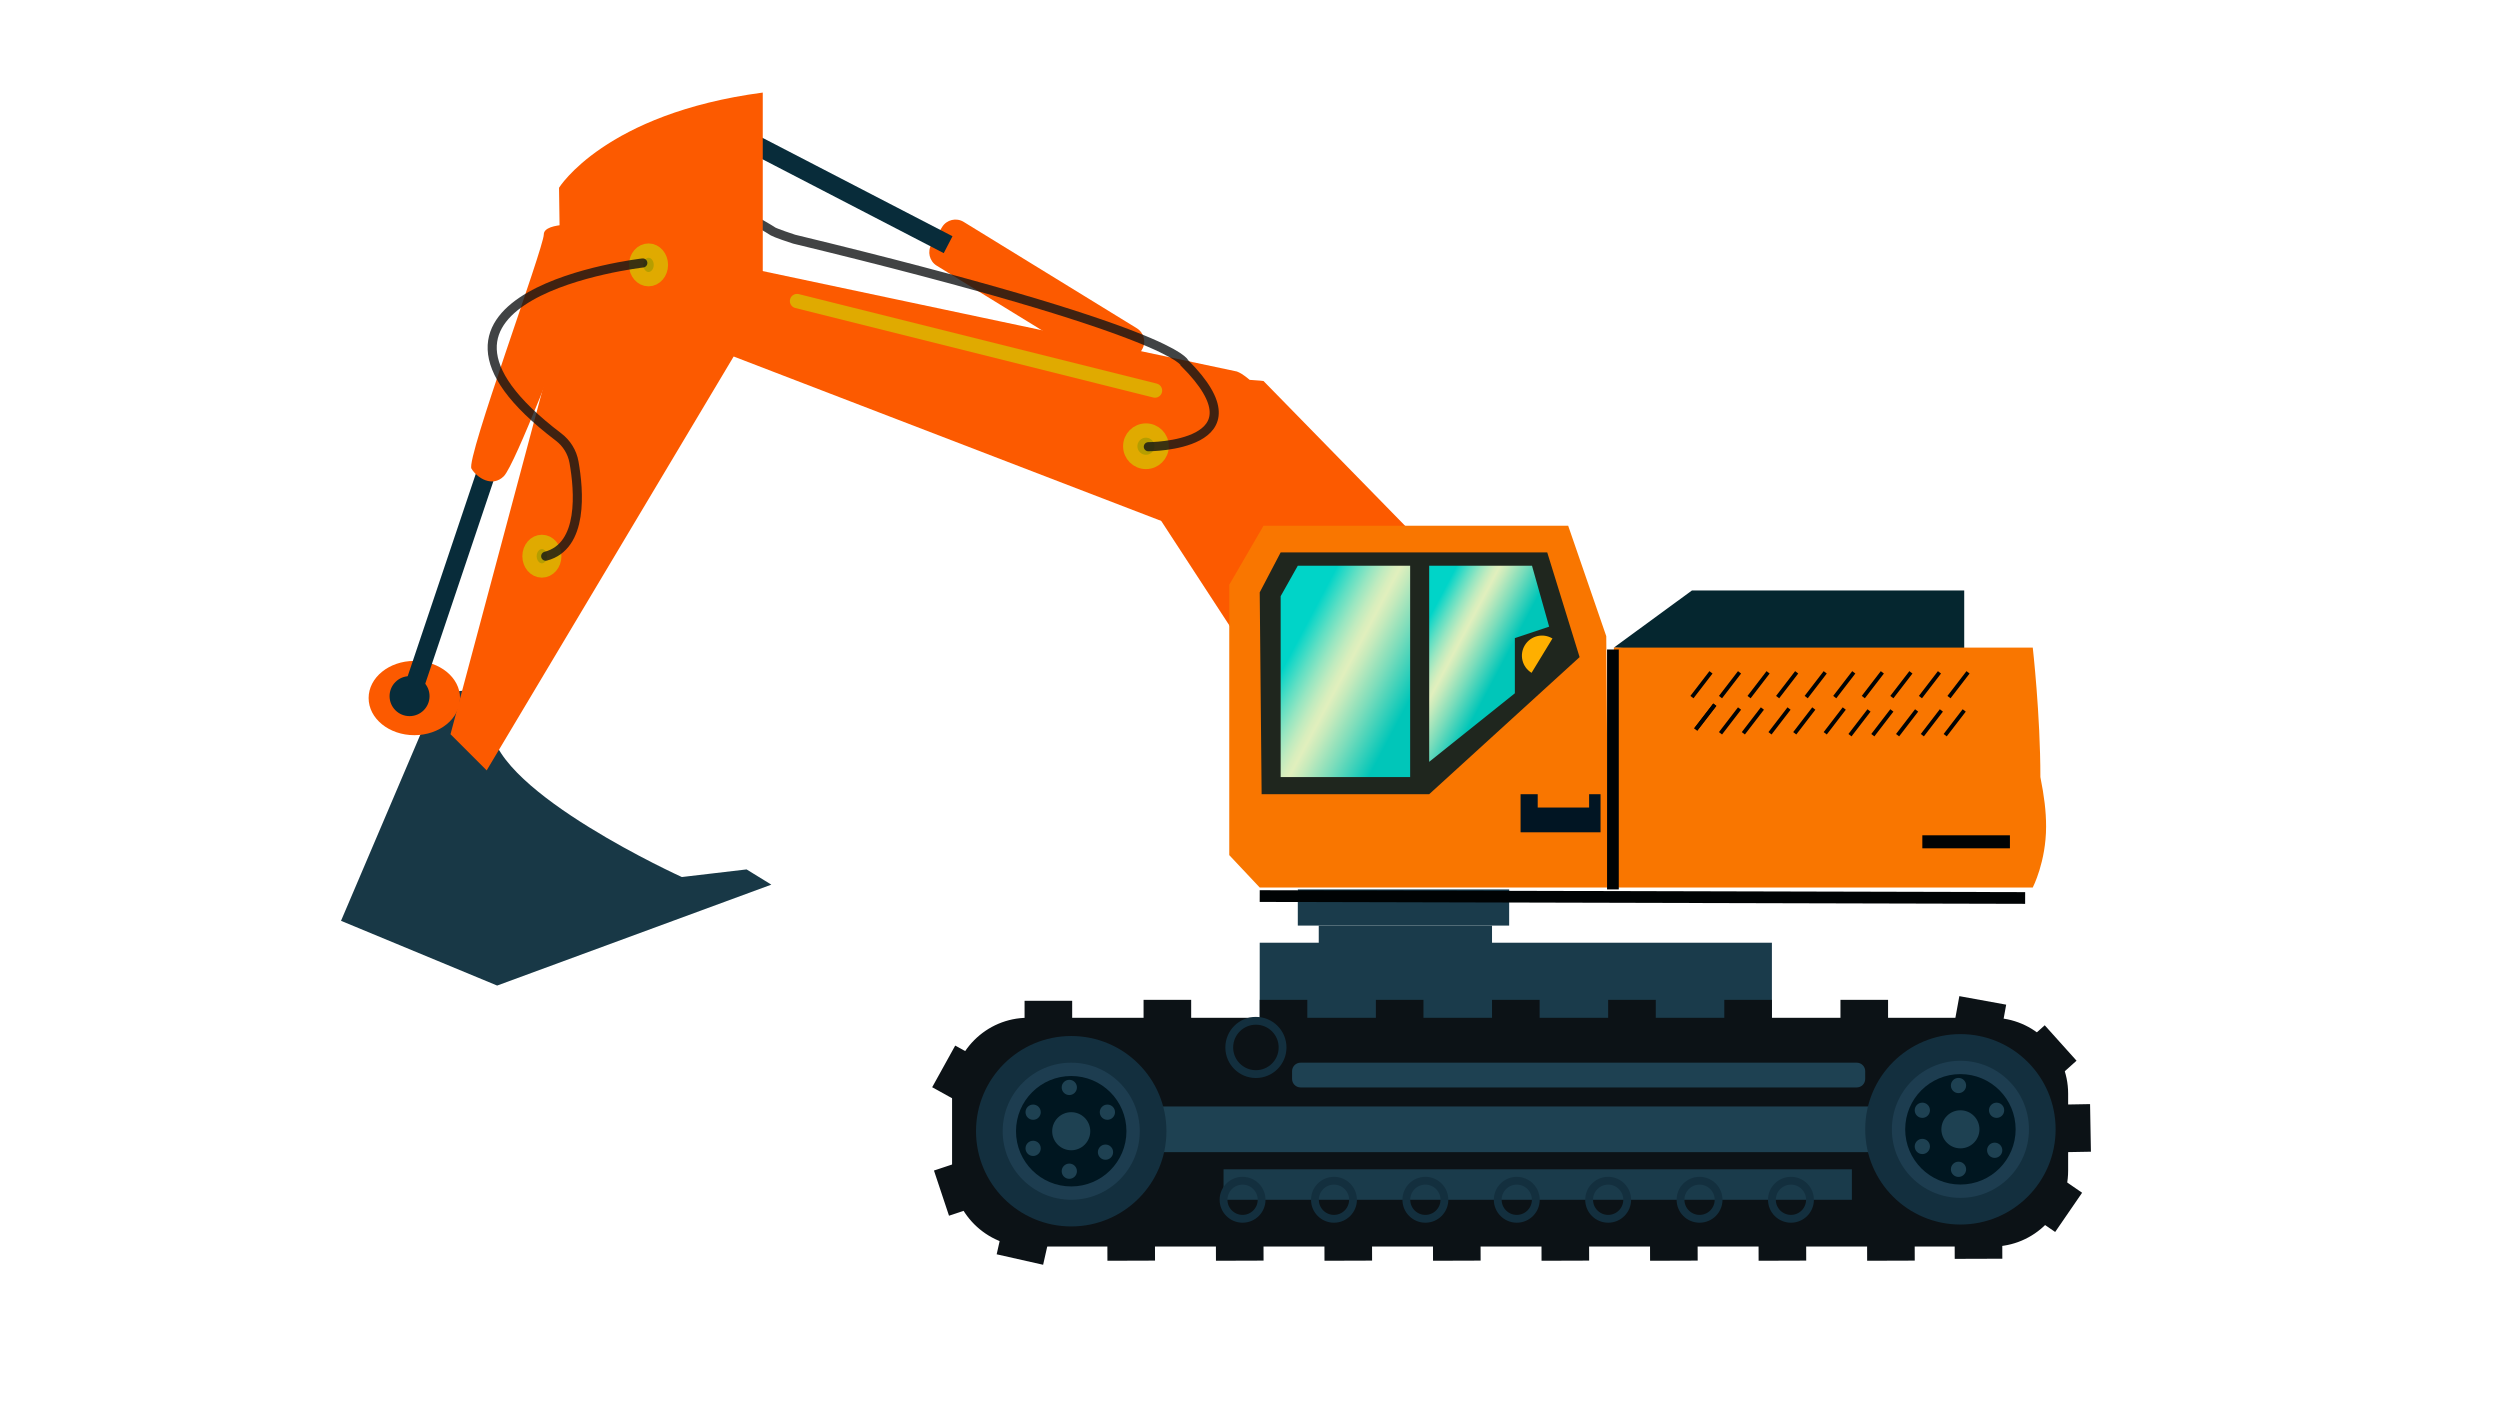 <?xml version="1.0" encoding="UTF-8" standalone="no"?>
<!-- Generator: Adobe Illustrator 26.0.1, SVG Export Plug-In . SVG Version: 6.00 Build 0)  -->

<svg
   version="1.1"
   x="0px"
   y="0px"
   viewBox="0 0 1920 1080"
   style="enable-background:new 0 0 1920 1080;"
   xml:space="preserve"
   id="svg280"
   sodipodi:docname="pelleteuse.svg"
   inkscape:export-filename="C:\Users\Acs\OneDrive\Bureau\STAGE\images\pelleteuse.png"
   inkscape:export-xdpi="96"
   inkscape:export-ydpi="96"
   inkscape:version="1.1 (c68e22c387, 2021-05-23)"
   xmlns:inkscape="http://www.inkscape.org/namespaces/inkscape"
   xmlns:sodipodi="http://sodipodi.sourceforge.net/DTD/sodipodi-0.dtd"
   xmlns="http://www.w3.org/2000/svg"
   xmlns:svg="http://www.w3.org/2000/svg"><defs
   id="defs284" /><sodipodi:namedview
   id="namedview282"
   pagecolor="#ffffff"
   bordercolor="#666666"
   borderopacity="1.0"
   inkscape:pageshadow="2"
   inkscape:pageopacity="0.0"
   inkscape:pagecheckerboard="0"
   showgrid="false"
   inkscape:zoom="0.47407407"
   inkscape:cx="960.82031"
   inkscape:cy="538.94531"
   inkscape:window-width="1920"
   inkscape:window-height="1009"
   inkscape:window-x="1358"
   inkscape:window-y="-8"
   inkscape:window-maximized="1"
   inkscape:current-layer="svg280" />
<style
   type="text/css"
   id="style2">
	.st0{fill:#1A3B4B;}
	.st1{fill:#0C1216;stroke:#0C1216;stroke-width:9;stroke-miterlimit:10;}
	.st2{fill:#0C1216;}
	.st3{fill:none;stroke:#132F3E;stroke-width:6;stroke-miterlimit:10;}
	.st4{fill:#1E4152;}
	.st5{fill:#132F3E;}
	.st6{fill:#1D3D50;}
	.st7{fill:#001620;}
	.st8{fill:#183846;}
	.st9{fill:#FC5A00;}
	.st10{fill:#082C3A;}
	.st11{fill:#B59E00;stroke:#E0AA00;stroke-width:11;stroke-linecap:round;stroke-miterlimit:10;}
	.st12{opacity:0.8;fill:none;stroke:#121516;stroke-width:7;stroke-linecap:round;stroke-miterlimit:10;}
	.st13{fill:none;stroke:#000304;stroke-width:9;stroke-miterlimit:10;}
	.st14{fill:#F97600;}
	.st15{fill:#1F261E;}
	.st16{fill:url(#SVGID_1_);}
	.st17{fill:url(#SVGID_00000083067667096261309160000014570017331956428421_);}
	.st18{fill:#FFAF00;}
	.st19{fill:#011523;}
	.st20{fill:#05262F;}
	.st21{fill:none;stroke:#000304;stroke-width:3;stroke-miterlimit:10;}
	.st22{fill:none;stroke:#000304;stroke-width:10;stroke-miterlimit:10;}
</style>
<g
   id="Слой_11">
	<rect
   x="967.46"
   y="724.01"
   class="st0"
   width="393.36"
   height="76.04"
   id="rect4" />
</g>
<g
   id="Слой_10">
	<rect
   x="1012.8"
   y="710.85"
   class="st0"
   width="133.07"
   height="17.55"
   id="rect7" />
</g>
<g
   id="гусеница_1_">
	<g
   id="гусеница">
		<path
   class="st1"
   d="M1530.13,952.86H789.39c-29.53,0-53.7-24.16-53.7-53.7v-59.3c0-29.54,24.17-53.7,53.7-53.7h740.74    c29.53,0,53.7,24.16,53.7,53.7v59.3C1583.83,928.7,1559.66,952.86,1530.13,952.86z"
   id="path10" />
		<rect
   x="786.87"
   y="768.61"
   class="st2"
   width="36.56"
   height="19.01"
   id="rect12" />
		<rect
   x="878.26"
   y="767.88"
   class="st2"
   width="36.56"
   height="19.01"
   id="rect14" />
		<rect
   x="967.46"
   y="767.88"
   class="st2"
   width="36.56"
   height="19.01"
   id="rect16" />
		<rect
   x="1056.67"
   y="767.88"
   class="st2"
   width="36.56"
   height="19.01"
   id="rect18" />
		<rect
   x="1145.87"
   y="767.88"
   class="st2"
   width="36.56"
   height="19.01"
   id="rect20" />
		<rect
   x="1235.07"
   y="767.88"
   class="st2"
   width="36.56"
   height="19.01"
   id="rect22" />
		<rect
   x="1324.27"
   y="767.88"
   class="st2"
   width="36.56"
   height="19.01"
   id="rect24" />
		<rect
   x="1413.47"
   y="767.88"
   class="st2"
   width="36.56"
   height="19.01"
   id="rect26" />
		
			<rect
   x="1502.67"
   y="767.88"
   transform="matrix(0.984 0.179 -0.179 0.984 163.596 -259.536)"
   class="st2"
   width="36.56"
   height="19.01"
   id="rect28" />
		
			<rect
   x="1557.31"
   y="798.05"
   transform="matrix(0.668 0.744 -0.744 0.668 1123.822 -904.327)"
   class="st2"
   width="36.56"
   height="19.01"
   id="rect30" />
		
			<rect
   x="1578.71"
   y="857.08"
   transform="matrix(0.018 1 -1 0.018 2433.837 -746.187)"
   class="st2"
   width="36.56"
   height="19.01"
   id="rect32" />
		
			<rect
   x="1562.16"
   y="916.72"
   transform="matrix(-0.566 0.824 -0.824 -0.566 3238.619 147.672)"
   class="st2"
   width="36.56"
   height="19.01"
   id="rect34" />
		
			<rect
   x="1501.21"
   y="947.74"
   transform="matrix(-1 3.127013e-03 -3.127013e-03 -1 3041.961 1909.743)"
   class="st2"
   width="36.56"
   height="19.01"
   id="rect36" />
		
			<rect
   x="1433.94"
   y="949.21"
   transform="matrix(-1 3.127013e-03 -3.127013e-03 -1 2907.434 1912.877)"
   class="st2"
   width="36.56"
   height="19.01"
   id="rect38" />
		
			<rect
   x="1350.59"
   y="949.21"
   transform="matrix(-1 3.127013e-03 -3.127013e-03 -1 2740.73 1913.138)"
   class="st2"
   width="36.56"
   height="19.01"
   id="rect40" />
		
			<rect
   x="1267.24"
   y="949.21"
   transform="matrix(-1 3.127013e-03 -3.127013e-03 -1 2574.027 1913.399)"
   class="st2"
   width="36.56"
   height="19.01"
   id="rect42" />
		
			<rect
   x="1183.89"
   y="949.21"
   transform="matrix(-1 3.127013e-03 -3.127013e-03 -1 2407.323 1913.659)"
   class="st2"
   width="36.56"
   height="19.01"
   id="rect44" />
		
			<rect
   x="1100.53"
   y="949.21"
   transform="matrix(-1 3.127013e-03 -3.127013e-03 -1 2240.62 1913.92)"
   class="st2"
   width="36.56"
   height="19.01"
   id="rect46" />
		
			<rect
   x="1017.18"
   y="949.21"
   transform="matrix(-1 3.127013e-03 -3.127013e-03 -1 2073.917 1914.181)"
   class="st2"
   width="36.56"
   height="19.01"
   id="rect48" />
		
			<rect
   x="933.83"
   y="949.21"
   transform="matrix(-1 3.127013e-03 -3.127013e-03 -1 1907.213 1914.441)"
   class="st2"
   width="36.56"
   height="19.01"
   id="rect50" />
		
			<rect
   x="850.48"
   y="949.21"
   transform="matrix(-1 3.127013e-03 -3.127013e-03 -1 1740.51 1914.702)"
   class="st2"
   width="36.56"
   height="19.01"
   id="rect52" />
		
			<rect
   x="767.13"
   y="949.21"
   transform="matrix(-0.976 -0.22 0.22 -0.976 1341.017 2066.542)"
   class="st2"
   width="36.56"
   height="19.01"
   id="rect54" />
		
			<rect
   x="714.87"
   y="814.14"
   transform="matrix(0.484 -0.875 0.875 0.484 -342.458 1066.459)"
   class="st2"
   width="36.56"
   height="19.01"
   id="rect56" />
		
			<rect
   x="713.41"
   y="903.87"
   transform="matrix(-0.316 -0.949 0.949 -0.316 96.5 1896.317)"
   class="st2"
   width="36.56"
   height="19.01"
   id="rect58" />
		<rect
   x="939.68"
   y="898.03"
   class="st0"
   width="482.56"
   height="23.4"
   id="rect60" />
		<circle
   class="st3"
   cx="964.54"
   cy="804.44"
   r="20.47"
   id="circle62" />
		<circle
   class="st3"
   cx="954.3"
   cy="921.42"
   r="14.62"
   id="circle64" />
		<circle
   class="st3"
   cx="1024.49"
   cy="921.42"
   r="14.62"
   id="circle66" />
		<circle
   class="st3"
   cx="1094.69"
   cy="921.42"
   r="14.62"
   id="circle68" />
		<circle
   class="st3"
   cx="1164.88"
   cy="921.42"
   r="14.62"
   id="circle70" />
		<circle
   class="st3"
   cx="1235.07"
   cy="921.42"
   r="14.62"
   id="circle72" />
		<circle
   class="st3"
   cx="1305.26"
   cy="921.42"
   r="14.62"
   id="circle74" />
		<circle
   class="st3"
   cx="1375.45"
   cy="921.42"
   r="14.62"
   id="circle76" />
		<path
   class="st4"
   d="M1443.88,884.86H893.19c-6.6,0-12-5.4-12-12v-11.1c0-6.6,5.4-12,12-12h550.69c6.6,0,12,5.4,12,12v11.1    C1455.88,879.46,1450.48,884.86,1443.88,884.86z"
   id="path78" />
		<path
   class="st4"
   d="M1425.98,835.15H998.82c-3.58,0-6.5-2.92-6.5-6.5v-6.01c0-3.58,2.92-6.5,6.5-6.5h427.16    c3.58,0,6.5,2.92,6.5,6.5v6.01C1432.48,832.22,1429.56,835.15,1425.98,835.15z"
   id="path80" />
	</g>
</g>
<g
   id="к_п">
	<g
   id="колесо">
		<circle
   class="st5"
   cx="822.7"
   cy="868.78"
   r="73.12"
   id="circle84" />
		<circle
   class="st6"
   cx="822.7"
   cy="868.78"
   r="52.64"
   id="circle86" />
		<circle
   class="st7"
   cx="822.7"
   cy="868.78"
   r="42.41"
   id="circle88" />
		<circle
   class="st4"
   cx="793.45"
   cy="854.16"
   r="5.85"
   id="circle90" />
		<circle
   class="st4"
   cx="821.23"
   cy="835.15"
   r="5.85"
   id="circle92" />
		<circle
   class="st4"
   cx="850.48"
   cy="854.16"
   r="5.85"
   id="circle94" />
		<circle
   class="st4"
   cx="849.02"
   cy="884.86"
   r="5.85"
   id="circle96" />
		<circle
   class="st4"
   cx="821.23"
   cy="899.49"
   r="5.85"
   id="circle98" />
		<circle
   class="st4"
   cx="793.45"
   cy="881.94"
   r="5.85"
   id="circle100" />
		<circle
   class="st4"
   cx="822.7"
   cy="868.78"
   r="14.62"
   id="circle102" />
	</g>
</g>
<g
   id="к_з">
	<g
   id="колесо_1_">
		<circle
   class="st5"
   cx="1505.6"
   cy="867.32"
   r="73.12"
   id="circle106" />
		<circle
   class="st6"
   cx="1505.6"
   cy="867.32"
   r="52.64"
   id="circle108" />
		<circle
   class="st7"
   cx="1505.6"
   cy="867.32"
   r="42.41"
   id="circle110" />
		<circle
   class="st4"
   cx="1476.35"
   cy="852.69"
   r="5.85"
   id="circle112" />
		<circle
   class="st4"
   cx="1504.13"
   cy="833.68"
   r="5.85"
   id="circle114" />
		<circle
   class="st4"
   cx="1533.38"
   cy="852.69"
   r="5.85"
   id="circle116" />
		<circle
   class="st4"
   cx="1531.92"
   cy="883.4"
   r="5.85"
   id="circle118" />
		<circle
   class="st4"
   cx="1504.13"
   cy="898.03"
   r="5.85"
   id="circle120" />
		<circle
   class="st4"
   cx="1476.35"
   cy="880.48"
   r="5.85"
   id="circle122" />
		<circle
   class="st4"
   cx="1505.6"
   cy="867.32"
   r="14.62"
   id="circle124" />
	</g>
</g>
<g
   id="ковш_1_">
	<path
   id="ковш"
   class="st8"
   d="M333.55,539.03L261.9,707.19l119.91,49.72l210.57-77.5l-19.01-11.7l-49.72,5.85   c0,0-141.84-64.34-146.23-114.06C373.03,509.78,333.55,539.03,333.55,539.03z" />
</g>
<g
   id="колено_1_1_">
	<path
   id="колено_1"
   class="st9"
   d="M888.5,394.99l109.67,168.17l138.92-74.58c15.13-5.53-40.82-65.76-51.33-77.97   L970.39,292.63c0,0-59.95-8.77-76.04,26.32S881.19,345.27,888.5,394.99z" />
</g>
<g
   id="колено_2_1_">
	<g
   id="колено_2">
		<path
   class="st9"
   d="M852.38,285.73l-132.98-81.69c-5.62-3.45-7.4-10.88-3.94-16.51l8.1-13.19c3.45-5.62,10.88-7.4,16.51-3.94    l132.98,81.69c5.62,3.45,7.4,10.88,3.94,16.51l-8.1,13.19C865.43,287.41,858,289.19,852.38,285.73z"
   id="path132" />
		
			<rect
   x="547.81"
   y="136.63"
   transform="matrix(0.888 0.46 -0.46 0.888 138.285 -279.755)"
   class="st10"
   width="191.02"
   height="14.62"
   id="rect134" />
		<path
   class="st9"
   d="M577.03,206.35l372.89,78.96c9.11,3.2,28.05,23.06,33.38,37.2l-42.41,78.96    c-11.71,4.08-41.82,1.09-50.92-2.11L547.78,267.77c-9.11-3.2-64.61-30.38-61.42-39.48l8.77-21.93    C498.33,197.24,567.92,203.16,577.03,206.35z"
   id="path136" />
		<circle
   class="st11"
   cx="880.09"
   cy="342.71"
   r="12.06"
   id="circle138" />
		<line
   class="st11"
   x1="612.12"
   y1="231.21"
   x2="887.04"
   y2="299.94"
   id="line140" />
		<path
   class="st12"
   d="M881.92,343.08c0,0,92.13,0,27.78-64.34c0,0-5.27-23.87-299.77-95.05c-1.55-0.37-14.75-4.99-16.09-5.85    c-15.51-9.98-115.27-69.59-130.15,27.78"
   id="path142" />
	</g>
</g>
<g
   id="колено_3_1_">
	<g
   id="колено_3">
		<ellipse
   class="st9"
   cx="318.2"
   cy="536.1"
   rx="35.1"
   ry="28.52"
   id="ellipse146" />
		<path
   class="st9"
   d="M585.8,71.09v165.24L373.76,591.67l-27.78-27.78l84.81-317.32l-1.46-102.36    C429.33,144.2,464.43,87.17,585.8,71.09z"
   id="path148" />
		
			<rect
   x="341.4"
   y="344.84"
   transform="matrix(0.948 0.319 -0.319 0.948 157.309 -88.399)"
   class="st10"
   width="14.62"
   height="183.07"
   id="rect150" />
		<path
   class="st9"
   d="M451.27,172.72c0,0-33.63-2.92-33.63,7.31s-59.95,172.55-55.57,179.86c4.39,7.31,16.09,14.62,24.86,5.85    c8.77-8.77,48.26-112.6,48.26-112.6L451.27,172.72z"
   id="path152" />
		<circle
   class="st10"
   cx="314.54"
   cy="534.64"
   r="15.35"
   id="circle154" />
		<ellipse
   class="st11"
   cx="498.06"
   cy="203.43"
   rx="9.51"
   ry="10.97"
   id="ellipse156" />
		<ellipse
   class="st11"
   cx="416.17"
   cy="427.16"
   rx="9.51"
   ry="10.97"
   id="ellipse158" />
		<path
   class="st12"
   d="M493.67,201.96c0,0-209.39,23.89-64.72,133.66c6.24,4.74,10.51,11.62,11.88,19.34    c3.86,21.73,7.51,64.62-21.74,72.2"
   id="path160" />
	</g>
</g>
<g
   id="кабина_1_">
	<g
   id="кабина">
		<rect
   x="996.71"
   y="683.07"
   class="st0"
   width="162.32"
   height="27.78"
   id="rect164" />
		<line
   class="st13"
   x1="967.46"
   y1="688.18"
   x2="1555.31"
   y2="689.65"
   id="line166" />
		<polygon
   class="st14"
   points="970.39,403.76 1204.36,403.76 1233.61,488.58 1235.07,681.6 967.46,681.6 944.07,656.74     944.07,449.1   "
   id="polygon168" />
		<polygon
   class="st15"
   points="983.55,424.24 1188.27,424.24 1213.13,504.66 1097.61,609.95 968.93,609.95 967.46,454.94   "
   id="polygon170" />
		<linearGradient
   id="SVGID_1_"
   gradientUnits="userSpaceOnUse"
   x1="1080.852"
   y1="540.879"
   x2="994.868"
   y2="495.255">
			<stop
   offset="0"
   style="stop-color:#00C6B9"
   id="stop172" />
			<stop
   offset="0.025"
   style="stop-color:#0BC8B9"
   id="stop174" />
			<stop
   offset="0.29"
   style="stop-color:#7DDDBB"
   id="stop176" />
			<stop
   offset="0.471"
   style="stop-color:#C5EABC"
   id="stop178" />
			<stop
   offset="0.555"
   style="stop-color:#E1EFBD"
   id="stop180" />
			<stop
   offset="0.597"
   style="stop-color:#D8EEBD"
   id="stop182" />
			<stop
   offset="0.665"
   style="stop-color:#BFEBBF"
   id="stop184" />
			<stop
   offset="0.75"
   style="stop-color:#97E6C1"
   id="stop186" />
			<stop
   offset="0.851"
   style="stop-color:#5FDFC3"
   id="stop188" />
			<stop
   offset="0.963"
   style="stop-color:#19D7C7"
   id="stop190" />
			<stop
   offset="1"
   style="stop-color:#00D4C8"
   id="stop192" />
		</linearGradient>
		<polygon
   class="st16"
   points="983.55,596.79 1082.99,596.79 1082.99,434.47 996.71,434.47 983.55,457.87   "
   id="polygon195" />
		
			<linearGradient
   id="SVGID_00000129899159147185364180000015404397542008666245_"
   gradientUnits="userSpaceOnUse"
   x1="1150.135"
   y1="516.702"
   x2="1091.641"
   y2="485.664">
			<stop
   offset="0"
   style="stop-color:#00C6B9"
   id="stop197" />
			<stop
   offset="0.025"
   style="stop-color:#0BC8B9"
   id="stop199" />
			<stop
   offset="0.29"
   style="stop-color:#7DDDBB"
   id="stop201" />
			<stop
   offset="0.471"
   style="stop-color:#C5EABC"
   id="stop203" />
			<stop
   offset="0.555"
   style="stop-color:#E1EFBD"
   id="stop205" />
			<stop
   offset="0.597"
   style="stop-color:#D8EEBD"
   id="stop207" />
			<stop
   offset="0.665"
   style="stop-color:#BFEBBF"
   id="stop209" />
			<stop
   offset="0.75"
   style="stop-color:#97E6C1"
   id="stop211" />
			<stop
   offset="0.851"
   style="stop-color:#5FDFC3"
   id="stop213" />
			<stop
   offset="0.963"
   style="stop-color:#19D7C7"
   id="stop215" />
			<stop
   offset="1"
   style="stop-color:#00D4C8"
   id="stop217" />
		</linearGradient>
		<polygon
   style="fill:url(#SVGID_00000129899159147185364180000015404397542008666245_);"
   points="1097.61,434.47 1176.58,434.47     1189.74,481.27 1163.41,490.04 1163.41,532.45 1097.61,585.09   "
   id="polygon220" />
		<path
   class="st18"
   d="M1176.24,516.73c-7.28-4.43-9.59-13.92-5.16-21.2c4.43-7.28,13.92-9.59,21.2-5.16"
   id="path222" />
		<polygon
   class="st19"
   points="1167.8,609.95 1180.96,609.95 1180.96,620.19 1220.44,620.19 1220.44,609.95 1229.22,609.95     1229.22,639.2 1167.8,639.2   "
   id="polygon224" />
		<polygon
   class="st20"
   points="1299.41,453.48 1508.52,453.48 1508.52,509.05 1239.45,497.35   "
   id="polygon226" />
		<path
   class="st14"
   d="M1567.01,596.79c2.92,14.62,4.39,26.01,4.39,38.02c0,27.04-10.24,46.79-10.24,46.79h-321.71V497.35h321.71    C1561.16,497.35,1567.01,548.83,1567.01,596.79z"
   id="path228" />
		<line
   class="st21"
   x1="1299.41"
   y1="535.37"
   x2="1314.03"
   y2="516.36"
   id="line230" />
		<line
   class="st21"
   x1="1302.33"
   y1="560.23"
   x2="1316.96"
   y2="541.22"
   id="line232" />
		<line
   class="st21"
   x1="1302.33"
   y1="560.23"
   x2="1316.96"
   y2="541.22"
   id="line234" />
		<line
   class="st21"
   x1="1321.34"
   y1="563.16"
   x2="1335.97"
   y2="544.15"
   id="line236" />
		<line
   class="st21"
   x1="1338.89"
   y1="563.16"
   x2="1353.52"
   y2="544.15"
   id="line238" />
		<line
   class="st21"
   x1="1359.36"
   y1="563.16"
   x2="1373.99"
   y2="544.15"
   id="line240" />
		<line
   class="st21"
   x1="1378.37"
   y1="563.16"
   x2="1393"
   y2="544.15"
   id="line242" />
		<line
   class="st21"
   x1="1401.77"
   y1="563.16"
   x2="1416.39"
   y2="544.15"
   id="line244" />
		<line
   class="st21"
   x1="1420.78"
   y1="564.62"
   x2="1435.4"
   y2="545.61"
   id="line246" />
		<line
   class="st21"
   x1="1438.33"
   y1="564.62"
   x2="1452.95"
   y2="545.61"
   id="line248" />
		<line
   class="st21"
   x1="1457.34"
   y1="564.62"
   x2="1471.96"
   y2="545.61"
   id="line250" />
		<line
   class="st21"
   x1="1476.35"
   y1="564.62"
   x2="1490.97"
   y2="545.61"
   id="line252" />
		<line
   class="st21"
   x1="1493.9"
   y1="564.62"
   x2="1508.52"
   y2="545.61"
   id="line254" />
		<line
   class="st21"
   x1="1321.34"
   y1="535.37"
   x2="1335.97"
   y2="516.36"
   id="line256" />
		<line
   class="st21"
   x1="1343.28"
   y1="535.37"
   x2="1357.9"
   y2="516.36"
   id="line258" />
		<line
   class="st21"
   x1="1365.21"
   y1="535.37"
   x2="1379.84"
   y2="516.36"
   id="line260" />
		<line
   class="st21"
   x1="1387.15"
   y1="535.37"
   x2="1401.77"
   y2="516.36"
   id="line262" />
		<line
   class="st21"
   x1="1409.08"
   y1="535.37"
   x2="1423.71"
   y2="516.36"
   id="line264" />
		<line
   class="st21"
   x1="1431.02"
   y1="535.37"
   x2="1445.64"
   y2="516.36"
   id="line266" />
		<line
   class="st21"
   x1="1452.95"
   y1="535.37"
   x2="1467.58"
   y2="516.36"
   id="line268" />
		<line
   class="st21"
   x1="1474.89"
   y1="535.37"
   x2="1489.51"
   y2="516.36"
   id="line270" />
		<line
   class="st21"
   x1="1496.82"
   y1="535.37"
   x2="1511.45"
   y2="516.36"
   id="line272" />
		<line
   class="st22"
   x1="1476.35"
   y1="646.51"
   x2="1543.62"
   y2="646.51"
   id="line274" />
		<line
   class="st13"
   x1="1238.72"
   y1="498.81"
   x2="1238.72"
   y2="683.07"
   id="line276" />
	</g>
</g>
</svg>
